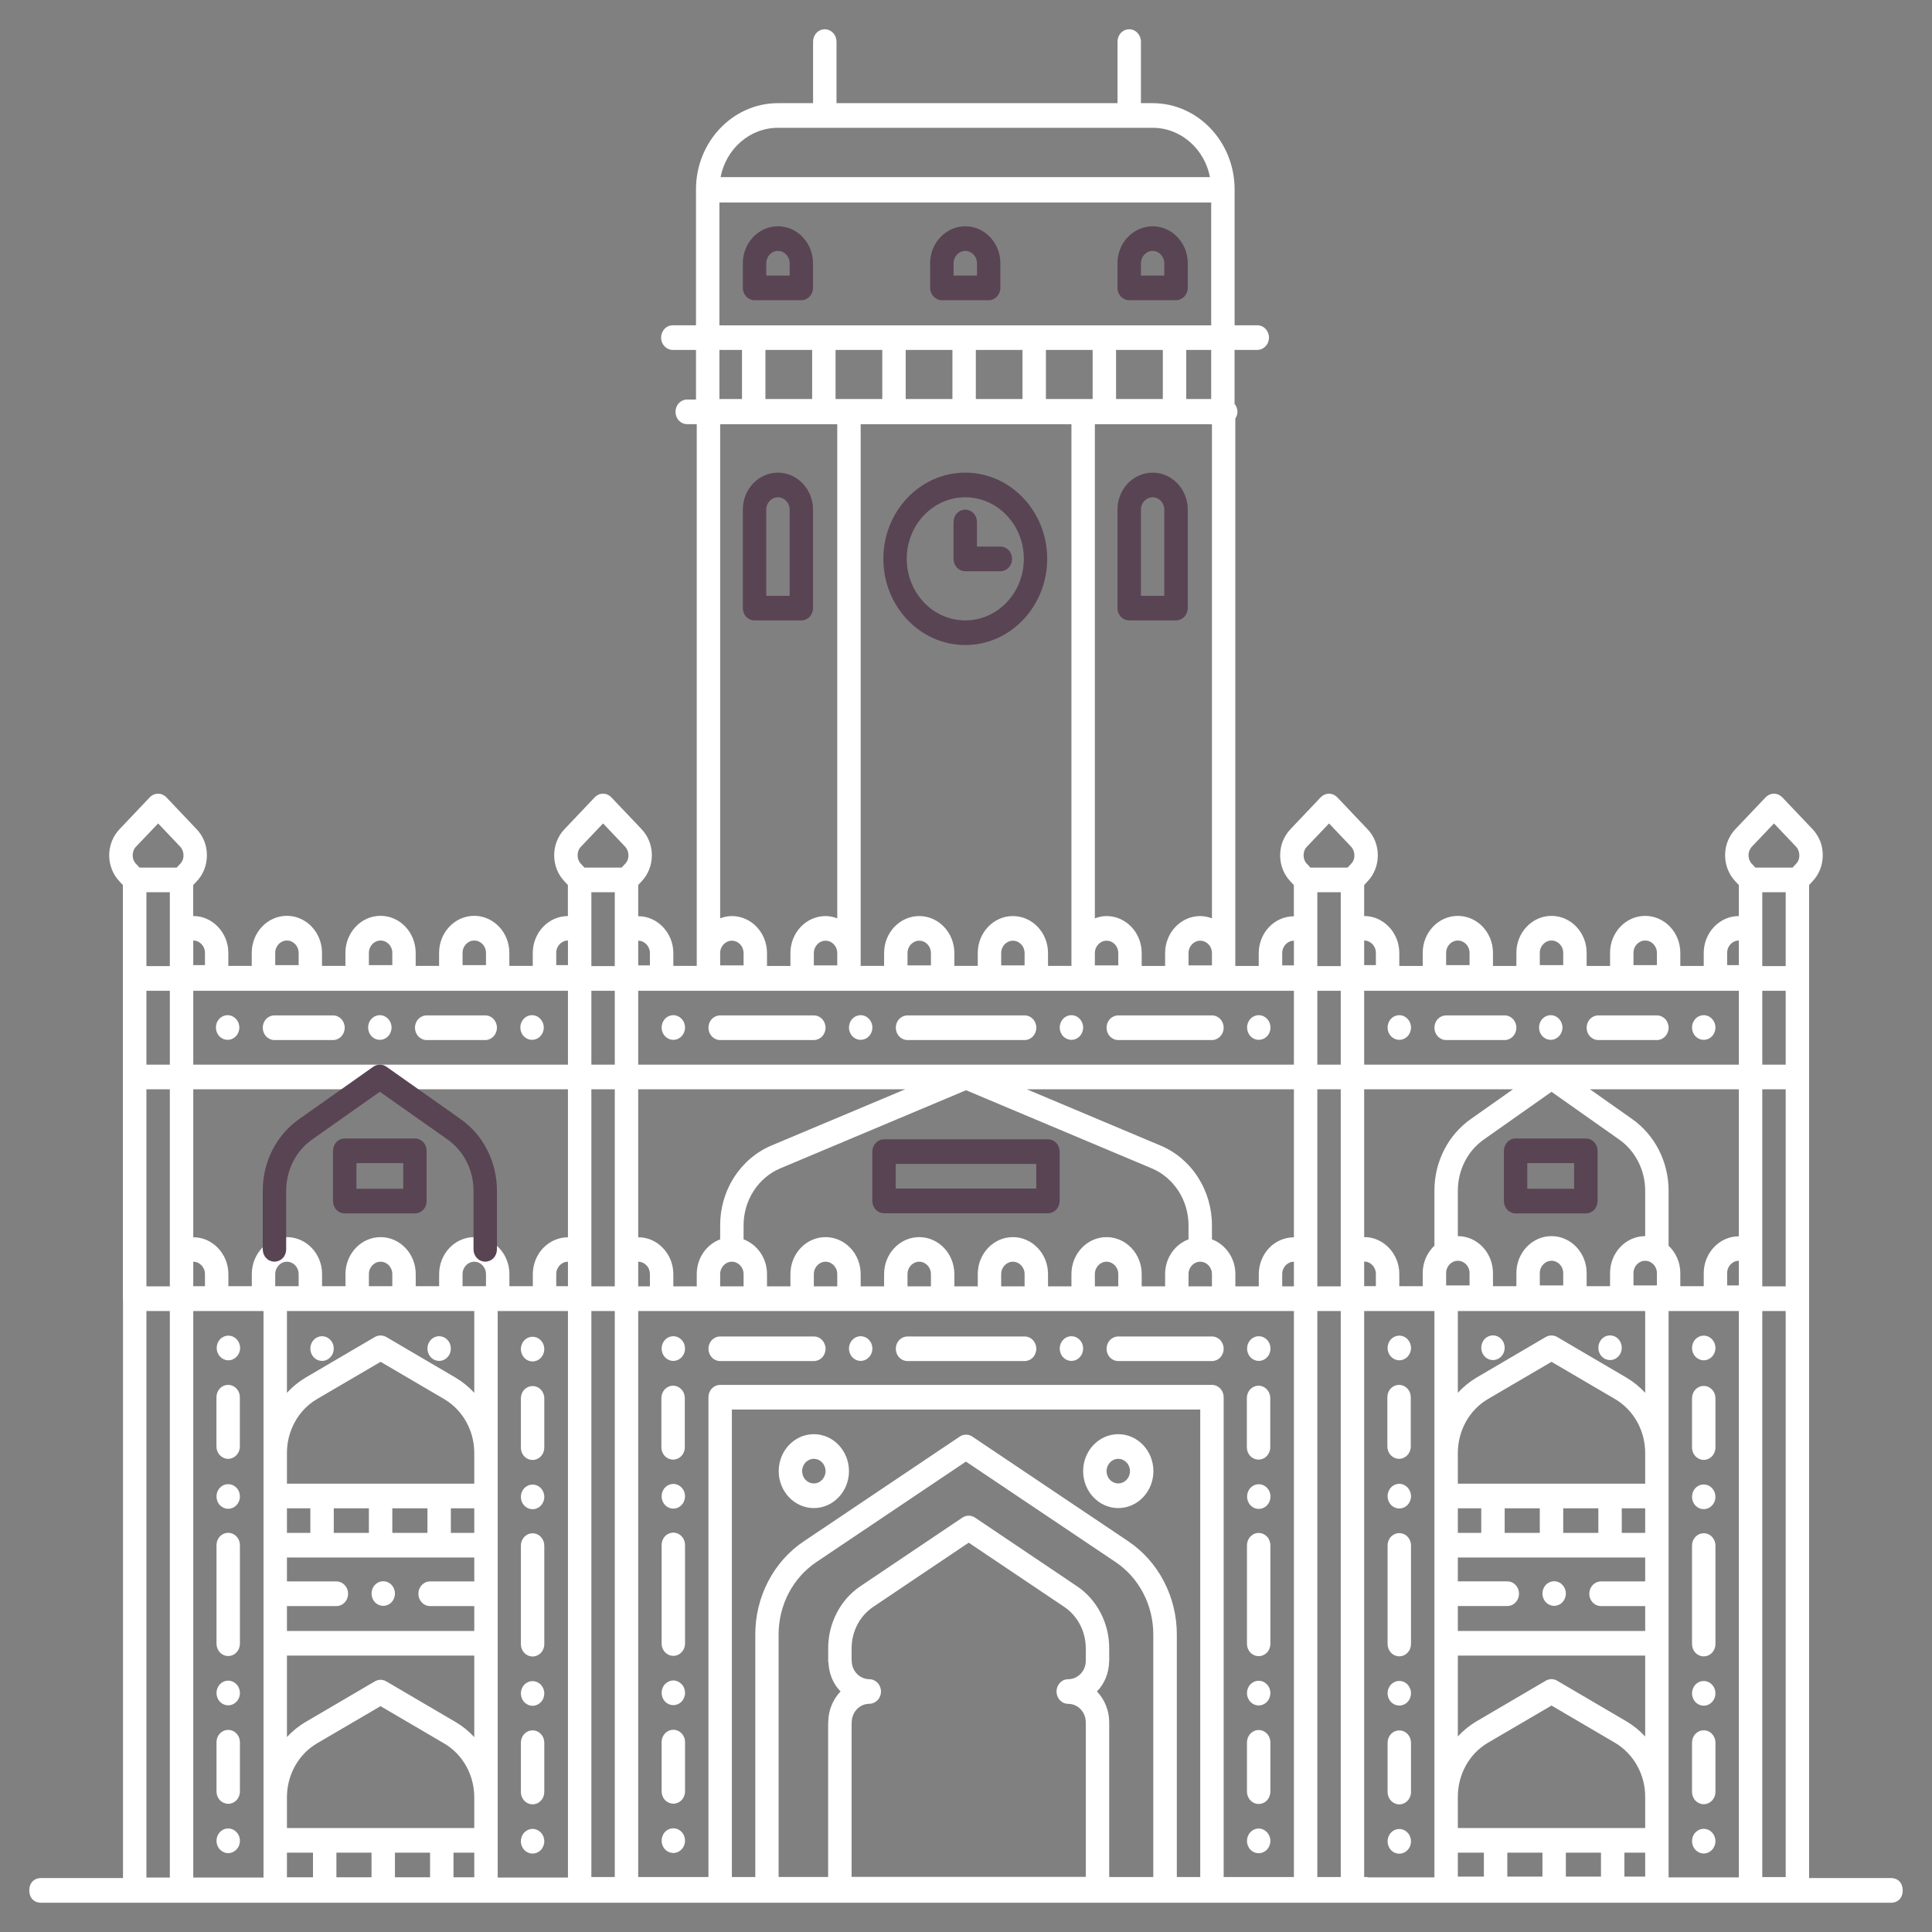 <svg width="33" height="33" viewBox="0 0 33 33" fill="none" xmlns="http://www.w3.org/2000/svg">
<rect x="0" y="0" width="33" height="33" fill="#808080" stroke="none"/>
<path d="M14.088 0.5C14.035 0.5 13.984 0.522 13.946 0.562C13.909 0.601 13.888 0.655 13.888 0.71V1.762H13.288C12.516 1.762 11.888 2.423 11.888 3.235V5.556H11.492C11.439 5.556 11.388 5.578 11.351 5.617C11.313 5.657 11.292 5.71 11.292 5.766C11.292 5.822 11.313 5.876 11.351 5.915C11.388 5.954 11.439 5.977 11.492 5.977H11.888V6.824H11.738C11.685 6.824 11.634 6.846 11.596 6.886C11.559 6.925 11.538 6.979 11.538 7.034C11.538 7.09 11.559 7.144 11.596 7.183C11.634 7.223 11.685 7.245 11.738 7.245H11.901V16.498H11.501V16.278C11.501 15.93 11.223 15.646 10.901 15.65V15.117L10.958 15.055C11.072 14.936 11.134 14.777 11.134 14.608C11.134 14.44 11.072 14.282 10.958 14.162L10.442 13.619C10.423 13.599 10.401 13.584 10.377 13.573C10.352 13.562 10.326 13.557 10.3 13.557C10.274 13.557 10.248 13.562 10.223 13.573C10.199 13.584 10.177 13.599 10.158 13.619L9.642 14.163C9.586 14.221 9.542 14.291 9.511 14.368C9.481 14.444 9.466 14.526 9.466 14.609C9.466 14.692 9.481 14.774 9.511 14.851C9.542 14.927 9.586 14.997 9.642 15.055L9.7 15.117V15.647C9.541 15.647 9.389 15.713 9.277 15.831C9.165 15.948 9.101 16.108 9.1 16.275V16.498H8.7V16.275C8.7 15.927 8.431 15.643 8.1 15.643C7.769 15.643 7.5 15.927 7.5 16.275V16.498H7.1V16.275C7.1 15.927 6.831 15.643 6.5 15.643C6.169 15.643 5.9 15.927 5.9 16.275V16.498H5.5V16.275C5.5 15.927 5.231 15.643 4.9 15.643C4.569 15.643 4.3 15.927 4.3 16.275V16.498H3.9V16.275C3.9 15.926 3.622 15.642 3.3 15.647V15.117L3.358 15.056C3.472 14.937 3.534 14.778 3.534 14.609C3.535 14.526 3.519 14.444 3.489 14.367C3.459 14.291 3.414 14.221 3.358 14.163L2.842 13.619C2.823 13.599 2.801 13.584 2.777 13.573C2.752 13.562 2.726 13.557 2.7 13.557C2.674 13.557 2.648 13.562 2.623 13.573C2.599 13.584 2.577 13.599 2.558 13.619L2.042 14.163C1.986 14.222 1.941 14.291 1.911 14.368C1.881 14.444 1.865 14.527 1.865 14.61C1.865 14.693 1.881 14.775 1.911 14.851C1.941 14.928 1.986 14.998 2.042 15.056L2.099 15.117V22.114L2.101 22.252V32.079H0.7C0.58 32.079 0.5 32.163 0.5 32.29C0.5 32.416 0.58 32.5 0.7 32.5H32.3C32.42 32.5 32.5 32.416 32.5 32.29C32.5 32.163 32.42 32.079 32.3 32.079H30.901V15.117L30.958 15.055C31.072 14.936 31.134 14.777 31.134 14.609C31.135 14.526 31.12 14.444 31.09 14.367C31.059 14.29 31.015 14.221 30.959 14.162L30.442 13.618C30.404 13.579 30.354 13.557 30.301 13.557C30.248 13.557 30.197 13.579 30.159 13.618L29.642 14.162C29.529 14.281 29.466 14.44 29.466 14.608C29.466 14.777 29.529 14.935 29.642 15.055L29.701 15.117V15.647C29.542 15.647 29.39 15.713 29.278 15.831C29.165 15.949 29.102 16.108 29.101 16.275V16.499H28.701V16.275C28.701 15.927 28.432 15.644 28.101 15.644C27.77 15.644 27.501 15.927 27.501 16.275V16.499H27.101V16.275C27.101 15.927 26.832 15.644 26.501 15.644C26.17 15.644 25.901 15.927 25.901 16.275V16.499H25.501V16.275C25.501 15.927 25.232 15.644 24.901 15.644C24.57 15.644 24.301 15.927 24.301 16.275V16.499H23.901V16.275C23.901 15.927 23.623 15.643 23.301 15.647V15.117L23.358 15.056C23.472 14.937 23.534 14.778 23.534 14.609C23.534 14.44 23.472 14.282 23.358 14.163L22.842 13.619C22.823 13.6 22.801 13.584 22.777 13.573C22.752 13.563 22.726 13.557 22.7 13.557C22.674 13.557 22.648 13.563 22.623 13.573C22.599 13.584 22.577 13.6 22.558 13.619L22.042 14.163C21.986 14.222 21.942 14.291 21.911 14.368C21.881 14.444 21.866 14.527 21.866 14.61C21.866 14.692 21.881 14.774 21.911 14.851C21.942 14.928 21.986 14.997 22.042 15.056L22.1 15.118V15.651C21.941 15.651 21.789 15.717 21.677 15.834C21.564 15.952 21.501 16.112 21.5 16.279V16.499H21.1V7.149C21.123 7.116 21.136 7.076 21.137 7.034C21.136 6.984 21.119 6.936 21.087 6.898V5.977H21.475C21.528 5.977 21.579 5.954 21.616 5.915C21.654 5.876 21.675 5.822 21.675 5.766C21.675 5.71 21.654 5.657 21.616 5.617C21.579 5.578 21.528 5.556 21.475 5.556H21.088V3.235C21.088 2.423 20.46 1.762 19.688 1.762H19.488V0.71C19.488 0.655 19.466 0.601 19.429 0.562C19.392 0.522 19.341 0.5 19.288 0.5C19.235 0.5 19.184 0.522 19.146 0.562C19.109 0.601 19.088 0.655 19.088 0.71V1.762H14.288V0.71C14.288 0.655 14.267 0.601 14.229 0.562C14.191 0.522 14.141 0.5 14.088 0.5ZM13.288 2.183H19.688C20.171 2.183 20.574 2.545 20.667 3.025H12.308C12.401 2.545 12.804 2.183 13.288 2.183ZM12.288 3.459H20.688V5.557H12.288V3.459ZM12.288 5.977H12.674V6.816H12.288V5.977ZM13.074 5.977H13.872V6.816H13.074V5.977ZM14.272 5.977H15.07V6.816H14.272V5.977ZM15.47 5.977H16.268V6.816H15.47V5.977ZM16.668 5.977H17.465V6.816H16.668V5.977ZM17.865 5.977H18.663V6.816H17.865V5.977ZM19.063 5.977H19.862V6.816H19.063V5.977ZM20.262 5.977H20.688V6.816H20.262V5.977ZM12.301 7.246H14.301V15.686C14.237 15.661 14.169 15.648 14.101 15.647C13.77 15.647 13.501 15.931 13.501 16.279V16.499H13.101V16.279C13.101 15.931 12.832 15.647 12.501 15.647C12.43 15.647 12.364 15.662 12.301 15.686V7.246ZM14.701 7.246H18.301V16.498H17.901V16.278C17.901 15.93 17.632 15.647 17.301 15.647C16.97 15.647 16.701 15.93 16.701 16.278V16.498H16.301V16.278C16.301 15.93 16.032 15.647 15.701 15.647C15.37 15.647 15.101 15.93 15.101 16.278V16.498H14.701V7.246ZM18.701 7.246H20.701V15.686C20.637 15.661 20.569 15.648 20.501 15.647C20.17 15.647 19.901 15.931 19.901 16.279V16.499H19.501V16.279C19.501 15.931 19.232 15.647 18.901 15.647C18.83 15.647 18.764 15.662 18.701 15.686V7.246ZM2.701 14.065L3.076 14.46C3.114 14.5 3.134 14.553 3.134 14.609C3.135 14.636 3.13 14.664 3.12 14.689C3.11 14.715 3.095 14.738 3.076 14.757L3.018 14.819H2.383L2.325 14.757C2.306 14.738 2.291 14.715 2.281 14.689C2.271 14.664 2.266 14.636 2.266 14.609C2.266 14.581 2.271 14.554 2.281 14.528C2.291 14.502 2.306 14.479 2.325 14.46L2.701 14.065ZM10.301 14.065L10.676 14.46C10.714 14.5 10.734 14.553 10.734 14.609C10.735 14.636 10.73 14.664 10.72 14.689C10.71 14.715 10.695 14.738 10.676 14.757L10.618 14.819H9.983L9.925 14.757C9.906 14.738 9.891 14.715 9.881 14.689C9.871 14.664 9.866 14.636 9.866 14.609C9.866 14.581 9.871 14.554 9.881 14.528C9.891 14.502 9.906 14.479 9.925 14.46L10.301 14.065ZM22.701 14.065L23.076 14.46C23.114 14.5 23.134 14.553 23.134 14.609C23.135 14.636 23.13 14.664 23.12 14.689C23.11 14.715 23.095 14.738 23.076 14.757L23.018 14.819H22.383L22.325 14.757C22.306 14.738 22.291 14.715 22.281 14.689C22.271 14.664 22.266 14.636 22.266 14.609C22.266 14.581 22.271 14.554 22.281 14.528C22.291 14.502 22.306 14.479 22.325 14.46L22.701 14.065ZM30.301 14.065L30.676 14.46C30.714 14.5 30.734 14.553 30.734 14.609C30.735 14.636 30.73 14.664 30.72 14.689C30.71 14.715 30.695 14.738 30.676 14.757L30.618 14.819H29.983L29.925 14.757C29.906 14.738 29.892 14.715 29.881 14.689C29.871 14.664 29.866 14.636 29.866 14.609C29.866 14.581 29.871 14.554 29.881 14.528C29.892 14.502 29.906 14.479 29.925 14.46L30.301 14.065ZM2.501 15.24H2.901V16.502H2.501V15.24ZM10.101 15.24H10.501V16.502H10.101V15.24ZM22.501 15.24H22.901V16.502H22.501V15.24ZM30.101 15.24H30.501V16.502H30.101V15.24ZM3.301 16.065C3.411 16.065 3.501 16.159 3.501 16.275V16.485H3.301V16.065ZM4.901 16.065C5.011 16.065 5.101 16.159 5.101 16.275V16.485H4.701V16.275C4.701 16.159 4.791 16.065 4.901 16.065ZM6.501 16.065C6.611 16.065 6.701 16.159 6.701 16.275V16.485H6.301V16.275C6.301 16.159 6.391 16.065 6.501 16.065ZM8.101 16.065C8.211 16.065 8.301 16.159 8.301 16.275V16.485H7.901V16.275C7.901 16.159 7.991 16.065 8.101 16.065ZM9.701 16.065V16.485H9.501V16.275C9.501 16.159 9.591 16.065 9.701 16.065ZM23.301 16.065C23.411 16.065 23.501 16.159 23.501 16.275V16.485H23.301V16.065ZM24.901 16.065C25.011 16.065 25.101 16.159 25.101 16.275V16.485H24.701V16.275C24.701 16.159 24.791 16.065 24.901 16.065ZM26.501 16.065C26.611 16.065 26.701 16.159 26.701 16.275V16.485H26.301V16.275C26.301 16.159 26.391 16.065 26.501 16.065ZM28.101 16.065C28.211 16.065 28.301 16.159 28.301 16.275V16.485H27.901V16.275C27.901 16.159 27.991 16.065 28.101 16.065ZM29.701 16.065V16.485H29.501V16.275C29.501 16.159 29.591 16.065 29.701 16.065ZM10.901 16.068C11.011 16.068 11.101 16.163 11.101 16.279V16.489H10.901V16.068ZM12.501 16.068C12.554 16.068 12.605 16.09 12.642 16.13C12.68 16.169 12.701 16.223 12.701 16.279V16.489H12.301V16.279C12.301 16.163 12.391 16.068 12.501 16.068ZM14.101 16.068C14.154 16.068 14.205 16.09 14.242 16.13C14.28 16.169 14.301 16.223 14.301 16.279V16.489H13.901V16.279C13.901 16.163 13.991 16.068 14.101 16.068ZM15.701 16.068C15.754 16.068 15.805 16.09 15.842 16.13C15.88 16.169 15.901 16.223 15.901 16.279V16.489H15.501V16.279C15.501 16.163 15.591 16.068 15.701 16.068ZM17.301 16.068C17.354 16.068 17.405 16.09 17.442 16.13C17.48 16.169 17.501 16.223 17.501 16.279V16.489H17.101V16.279C17.101 16.163 17.191 16.068 17.301 16.068ZM18.901 16.068C18.954 16.068 19.005 16.09 19.042 16.13C19.08 16.169 19.101 16.223 19.101 16.279V16.489H18.701V16.279C18.701 16.163 18.791 16.068 18.901 16.068ZM20.501 16.068C20.554 16.068 20.605 16.09 20.642 16.13C20.68 16.169 20.701 16.223 20.701 16.279V16.489H20.301V16.279C20.301 16.163 20.391 16.068 20.501 16.068ZM22.101 16.068V16.489H21.901V16.279C21.901 16.163 21.991 16.068 22.101 16.068ZM2.501 16.923H2.901V18.185H2.501V16.923ZM3.301 16.923H9.701V18.185H3.301V16.923ZM10.101 16.923H10.501V18.185H10.101V16.923ZM10.901 16.923H22.101V18.185H10.901V16.923ZM22.501 16.923H22.901V18.185H22.501V16.923ZM23.301 16.923H29.701V18.185H23.301V16.923ZM30.101 16.923H30.501V18.185H30.101V16.923ZM3.874 17.34C3.823 17.344 3.776 17.368 3.741 17.407C3.707 17.446 3.687 17.497 3.688 17.551C3.688 17.607 3.709 17.66 3.746 17.7C3.784 17.739 3.835 17.761 3.888 17.761C3.941 17.761 3.992 17.739 4.029 17.7C4.067 17.66 4.088 17.607 4.088 17.551C4.088 17.495 4.067 17.442 4.029 17.402C3.992 17.363 3.941 17.34 3.888 17.34C3.883 17.34 3.878 17.34 3.874 17.34ZM6.474 17.34C6.423 17.344 6.376 17.368 6.341 17.407C6.307 17.446 6.287 17.497 6.288 17.551C6.288 17.607 6.309 17.66 6.346 17.7C6.384 17.739 6.435 17.761 6.488 17.761C6.541 17.761 6.592 17.739 6.629 17.7C6.667 17.66 6.688 17.607 6.688 17.551C6.688 17.495 6.667 17.442 6.629 17.402C6.592 17.363 6.541 17.34 6.488 17.34C6.483 17.34 6.478 17.34 6.474 17.34ZM9.074 17.34C9.023 17.344 8.976 17.368 8.941 17.407C8.907 17.446 8.887 17.497 8.888 17.551C8.888 17.607 8.909 17.66 8.946 17.7C8.984 17.739 9.035 17.761 9.088 17.761C9.141 17.761 9.192 17.739 9.229 17.7C9.267 17.66 9.288 17.607 9.288 17.551C9.288 17.495 9.267 17.442 9.229 17.402C9.192 17.363 9.141 17.34 9.088 17.34C9.083 17.34 9.078 17.34 9.074 17.34ZM11.486 17.34C11.435 17.345 11.388 17.368 11.354 17.407C11.32 17.447 11.301 17.498 11.301 17.551C11.301 17.607 11.322 17.66 11.359 17.7C11.397 17.739 11.448 17.761 11.501 17.761C11.554 17.761 11.605 17.739 11.642 17.7C11.68 17.66 11.701 17.607 11.701 17.551C11.701 17.495 11.68 17.442 11.642 17.402C11.605 17.363 11.554 17.34 11.501 17.34C11.496 17.34 11.491 17.34 11.486 17.34ZM14.686 17.34C14.635 17.345 14.588 17.368 14.554 17.407C14.52 17.447 14.501 17.498 14.501 17.551C14.501 17.607 14.522 17.66 14.559 17.7C14.597 17.739 14.648 17.761 14.701 17.761C14.754 17.761 14.805 17.739 14.842 17.7C14.88 17.66 14.901 17.607 14.901 17.551C14.901 17.495 14.88 17.442 14.842 17.402C14.805 17.363 14.754 17.34 14.701 17.34C14.696 17.34 14.691 17.34 14.686 17.34ZM18.286 17.34C18.235 17.345 18.188 17.368 18.154 17.407C18.12 17.447 18.101 17.498 18.101 17.551C18.101 17.607 18.122 17.66 18.159 17.7C18.197 17.739 18.248 17.761 18.301 17.761C18.354 17.761 18.405 17.739 18.442 17.7C18.48 17.66 18.501 17.607 18.501 17.551C18.501 17.495 18.48 17.442 18.442 17.402C18.405 17.363 18.354 17.34 18.301 17.34C18.296 17.34 18.291 17.34 18.286 17.34ZM21.486 17.34C21.435 17.345 21.388 17.368 21.354 17.407C21.32 17.447 21.301 17.498 21.301 17.551C21.301 17.607 21.322 17.66 21.359 17.7C21.397 17.739 21.448 17.761 21.501 17.761C21.554 17.761 21.605 17.739 21.642 17.7C21.68 17.66 21.701 17.607 21.701 17.551C21.701 17.495 21.68 17.442 21.642 17.402C21.605 17.363 21.554 17.34 21.501 17.34C21.496 17.34 21.491 17.34 21.486 17.34ZM23.886 17.34C23.835 17.345 23.788 17.368 23.754 17.407C23.72 17.447 23.701 17.498 23.701 17.551C23.701 17.607 23.722 17.66 23.759 17.7C23.797 17.739 23.848 17.761 23.901 17.761C23.954 17.761 24.005 17.739 24.042 17.7C24.08 17.66 24.101 17.607 24.101 17.551C24.101 17.495 24.08 17.442 24.042 17.402C24.005 17.363 23.954 17.34 23.901 17.34C23.896 17.34 23.89 17.34 23.886 17.34ZM26.474 17.34C26.423 17.344 26.376 17.368 26.341 17.407C26.307 17.446 26.288 17.497 26.288 17.551C26.288 17.607 26.309 17.66 26.346 17.7C26.384 17.739 26.435 17.761 26.488 17.761C26.541 17.761 26.591 17.739 26.629 17.7C26.666 17.66 26.688 17.607 26.688 17.551C26.688 17.495 26.666 17.442 26.629 17.402C26.591 17.363 26.541 17.34 26.488 17.34C26.483 17.34 26.478 17.34 26.474 17.34ZM29.086 17.34C29.035 17.345 28.988 17.368 28.954 17.407C28.92 17.447 28.901 17.498 28.901 17.551C28.901 17.607 28.922 17.66 28.959 17.7C28.997 17.739 29.048 17.761 29.101 17.761C29.154 17.761 29.205 17.739 29.242 17.7C29.28 17.66 29.301 17.607 29.301 17.551C29.301 17.495 29.28 17.442 29.242 17.402C29.205 17.363 29.154 17.34 29.101 17.34C29.096 17.34 29.09 17.34 29.086 17.34ZM4.688 17.344C4.635 17.344 4.584 17.366 4.546 17.405C4.509 17.445 4.488 17.498 4.488 17.554C4.488 17.61 4.509 17.663 4.546 17.703C4.584 17.742 4.635 17.765 4.688 17.765H5.688C5.741 17.765 5.792 17.742 5.829 17.703C5.867 17.663 5.888 17.61 5.888 17.554C5.888 17.498 5.867 17.445 5.829 17.405C5.792 17.366 5.741 17.344 5.688 17.344H4.688ZM7.288 17.344C7.235 17.344 7.184 17.366 7.146 17.405C7.109 17.445 7.088 17.498 7.088 17.554C7.088 17.61 7.109 17.663 7.146 17.703C7.184 17.742 7.235 17.765 7.288 17.765H8.288C8.341 17.765 8.392 17.742 8.429 17.703C8.467 17.663 8.488 17.61 8.488 17.554C8.488 17.498 8.467 17.445 8.429 17.405C8.392 17.366 8.341 17.344 8.288 17.344H7.288ZM12.301 17.344C12.248 17.344 12.197 17.366 12.159 17.405C12.122 17.445 12.101 17.498 12.101 17.554C12.101 17.61 12.122 17.663 12.159 17.703C12.197 17.742 12.248 17.765 12.301 17.765H13.901C13.954 17.765 14.005 17.742 14.042 17.703C14.08 17.663 14.101 17.61 14.101 17.554C14.101 17.498 14.08 17.445 14.042 17.405C14.005 17.366 13.954 17.344 13.901 17.344H12.301ZM15.501 17.344C15.448 17.344 15.397 17.366 15.359 17.405C15.322 17.445 15.301 17.498 15.301 17.554C15.301 17.61 15.322 17.663 15.359 17.703C15.397 17.742 15.448 17.765 15.501 17.765H17.501C17.554 17.765 17.605 17.742 17.642 17.703C17.68 17.663 17.701 17.61 17.701 17.554C17.701 17.498 17.68 17.445 17.642 17.405C17.605 17.366 17.554 17.344 17.501 17.344H15.501ZM19.101 17.344C19.048 17.344 18.997 17.366 18.959 17.405C18.922 17.445 18.901 17.498 18.901 17.554C18.901 17.61 18.922 17.663 18.959 17.703C18.997 17.742 19.048 17.765 19.101 17.765H20.701C20.754 17.765 20.805 17.742 20.842 17.703C20.88 17.663 20.901 17.61 20.901 17.554C20.901 17.498 20.88 17.445 20.842 17.405C20.805 17.366 20.754 17.344 20.701 17.344H19.101ZM24.701 17.344C24.648 17.344 24.597 17.366 24.559 17.405C24.522 17.445 24.501 17.498 24.501 17.554C24.501 17.61 24.522 17.663 24.559 17.703C24.597 17.742 24.648 17.765 24.701 17.765H25.701C25.754 17.765 25.805 17.742 25.842 17.703C25.88 17.663 25.901 17.61 25.901 17.554C25.901 17.498 25.88 17.445 25.842 17.405C25.805 17.366 25.754 17.344 25.701 17.344H24.701ZM27.301 17.344C27.248 17.344 27.197 17.366 27.159 17.405C27.122 17.445 27.101 17.498 27.101 17.554C27.101 17.61 27.122 17.663 27.159 17.703C27.197 17.742 27.248 17.765 27.301 17.765H28.301C28.354 17.765 28.405 17.742 28.442 17.703C28.48 17.663 28.501 17.61 28.501 17.554C28.501 17.498 28.48 17.445 28.442 17.405C28.405 17.366 28.354 17.344 28.301 17.344H27.301ZM2.501 18.606H2.901V21.972H2.501V18.606ZM3.301 18.606H9.701V21.134C9.542 21.134 9.39 21.2 9.278 21.317C9.165 21.435 9.102 21.595 9.101 21.762V21.969H8.701V21.762C8.701 21.414 8.432 21.131 8.101 21.131C7.77 21.131 7.501 21.414 7.501 21.762V21.969H7.101V21.762C7.101 21.414 6.832 21.131 6.501 21.131C6.17 21.131 5.901 21.414 5.901 21.762V21.969H5.501V21.762C5.501 21.414 5.232 21.131 4.901 21.131C4.57 21.131 4.301 21.414 4.301 21.762V21.969H3.901V21.762C3.901 21.413 3.623 21.129 3.301 21.134V18.606ZM10.101 18.606H10.501V21.972H10.101V18.606ZM10.901 18.606H15.462L13.18 19.565C12.92 19.674 12.697 19.863 12.54 20.107C12.383 20.35 12.3 20.638 12.301 20.933V21.169C12.068 21.256 11.901 21.488 11.901 21.762V21.972H11.501V21.762C11.501 21.413 11.223 21.129 10.901 21.134V18.606ZM17.539 18.606H22.101V21.134C21.942 21.134 21.79 21.2 21.677 21.317C21.565 21.435 21.502 21.595 21.501 21.762V21.972H21.101V21.762C21.101 21.488 20.933 21.256 20.701 21.169V20.933C20.702 20.639 20.618 20.351 20.461 20.107C20.304 19.863 20.081 19.674 19.82 19.566L17.539 18.606ZM22.501 18.606H22.901V21.972H22.501V18.606ZM23.301 18.606H25.843L25.121 19.115C24.93 19.25 24.773 19.432 24.665 19.645C24.557 19.859 24.5 20.097 24.501 20.339V21.277C24.379 21.393 24.301 21.559 24.301 21.745V21.969H23.901V21.758C23.901 21.41 23.623 21.126 23.301 21.131V18.606ZM27.158 18.606H29.701V21.117C29.542 21.117 29.39 21.183 29.278 21.301C29.165 21.419 29.102 21.578 29.101 21.745V21.969H28.701V21.745C28.701 21.559 28.623 21.393 28.501 21.278V20.339C28.501 20.097 28.444 19.859 28.336 19.645C28.228 19.432 28.071 19.25 27.88 19.115L27.158 18.606ZM30.101 18.606H30.501V21.972H30.101V18.606ZM16.501 18.622L19.672 19.956C19.858 20.034 20.017 20.169 20.129 20.343C20.242 20.517 20.301 20.723 20.301 20.933V21.169C20.068 21.256 19.901 21.488 19.901 21.762V21.972H19.501V21.762C19.501 21.414 19.232 21.131 18.901 21.131C18.57 21.131 18.301 21.414 18.301 21.762V21.972H17.901V21.762C17.901 21.414 17.632 21.131 17.301 21.131C16.97 21.131 16.701 21.414 16.701 21.762V21.972H16.301V21.762C16.301 21.414 16.032 21.131 15.701 21.131C15.37 21.131 15.101 21.414 15.101 21.762V21.972H14.701V21.762C14.701 21.414 14.432 21.131 14.101 21.131C13.77 21.131 13.501 21.414 13.501 21.762V21.972H13.101V21.762C13.101 21.488 12.933 21.256 12.701 21.169V20.933C12.7 20.723 12.76 20.517 12.872 20.343C12.984 20.169 13.143 20.034 13.329 19.956L16.501 18.622ZM26.501 18.649L27.658 19.465C27.794 19.561 27.906 19.691 27.983 19.844C28.061 19.996 28.101 20.166 28.101 20.339V21.114C27.77 21.114 27.501 21.397 27.501 21.745V21.969H27.101V21.745C27.101 21.397 26.832 21.114 26.501 21.114C26.17 21.114 25.901 21.397 25.901 21.745V21.969H25.501V21.745C25.501 21.397 25.232 21.114 24.901 21.114V20.339C24.901 20.166 24.941 19.996 25.018 19.844C25.095 19.691 25.207 19.561 25.343 19.465L26.501 18.649ZM24.901 21.535C25.011 21.535 25.101 21.629 25.101 21.745V21.956H24.701V21.745C24.701 21.629 24.791 21.535 24.901 21.535ZM26.501 21.535C26.611 21.535 26.701 21.629 26.701 21.745V21.956H26.301V21.745C26.301 21.629 26.391 21.535 26.501 21.535ZM28.101 21.535C28.211 21.535 28.301 21.629 28.301 21.745V21.956H27.901V21.745C27.901 21.629 27.991 21.535 28.101 21.535ZM29.701 21.535V21.956H29.501V21.745C29.501 21.629 29.591 21.535 29.701 21.535ZM23.301 21.548C23.411 21.548 23.501 21.643 23.501 21.758V21.968H23.301V21.548ZM3.301 21.551C3.411 21.551 3.501 21.646 3.501 21.762V21.969H3.301V21.551ZM4.901 21.551C5.011 21.551 5.101 21.646 5.101 21.762V21.969H4.701V21.762C4.701 21.646 4.791 21.551 4.901 21.551ZM6.501 21.551C6.611 21.551 6.701 21.646 6.701 21.762V21.969H6.301V21.762C6.301 21.646 6.391 21.551 6.501 21.551ZM8.101 21.551C8.211 21.551 8.301 21.646 8.301 21.762V21.969H7.901V21.762C7.901 21.646 7.991 21.551 8.101 21.551ZM9.701 21.551V21.969H9.501V21.762C9.501 21.646 9.591 21.551 9.701 21.551ZM10.901 21.551C10.954 21.551 11.005 21.574 11.042 21.613C11.08 21.652 11.101 21.706 11.101 21.762V21.972H10.901V21.551ZM12.501 21.551C12.611 21.551 12.701 21.646 12.701 21.762V21.972H12.301V21.762C12.301 21.646 12.391 21.551 12.501 21.551ZM14.101 21.551C14.211 21.551 14.301 21.646 14.301 21.762V21.972H13.901V21.762C13.901 21.646 13.991 21.551 14.101 21.551ZM15.701 21.551C15.811 21.551 15.901 21.646 15.901 21.762V21.972H15.501V21.762C15.501 21.646 15.591 21.551 15.701 21.551ZM17.301 21.551C17.411 21.551 17.501 21.646 17.501 21.762V21.972H17.101V21.762C17.101 21.646 17.191 21.551 17.301 21.551ZM18.901 21.551C19.011 21.551 19.101 21.646 19.101 21.762V21.972H18.701V21.762C18.701 21.646 18.791 21.551 18.901 21.551ZM20.501 21.551C20.611 21.551 20.701 21.646 20.701 21.762V21.972H20.301V21.762C20.301 21.646 20.391 21.551 20.501 21.551ZM22.101 21.551V21.972H21.901V21.762C21.901 21.646 21.991 21.551 22.101 21.551ZM2.501 22.393H2.901V32.07H2.501V22.393ZM3.301 22.393H4.501V32.07H3.301V22.393ZM4.901 22.393H8.101V23.79C8.007 23.688 7.899 23.601 7.781 23.531L6.598 22.837C6.568 22.82 6.534 22.811 6.5 22.811C6.466 22.811 6.433 22.82 6.403 22.837L5.219 23.531C5.102 23.601 4.995 23.688 4.901 23.79V22.393ZM8.501 22.393H9.701V32.07H8.501V22.393ZM10.101 22.393H10.501V32.061H10.101V22.393ZM10.901 22.393H22.101V32.061H20.901V23.866C20.901 23.81 20.88 23.756 20.842 23.717C20.805 23.677 20.754 23.655 20.701 23.655H12.301C12.248 23.655 12.197 23.677 12.159 23.717C12.122 23.756 12.101 23.81 12.101 23.866V32.061H10.901V22.393ZM22.501 22.393H22.901V32.061H22.501V22.393ZM23.301 22.393H24.501V32.067H23.372C23.363 32.065 23.355 32.061 23.346 32.061H23.301V22.393ZM24.901 22.393H28.101V23.79C28.007 23.688 27.899 23.601 27.781 23.531L26.598 22.837C26.568 22.82 26.534 22.811 26.5 22.811C26.466 22.811 26.433 22.82 26.403 22.837L25.219 23.531C25.102 23.601 24.995 23.688 24.901 23.79V22.393ZM28.501 22.393H29.701V32.067H28.501V22.393ZM30.101 22.393H30.501V32.062H30.101V22.393ZM25.486 22.81C25.436 22.814 25.388 22.838 25.354 22.877C25.32 22.916 25.301 22.968 25.301 23.021C25.301 23.076 25.322 23.13 25.359 23.169C25.397 23.209 25.448 23.231 25.501 23.231C25.554 23.231 25.605 23.209 25.642 23.169C25.68 23.13 25.701 23.076 25.701 23.021C25.701 22.965 25.68 22.911 25.642 22.872C25.605 22.832 25.554 22.81 25.501 22.81C25.496 22.81 25.491 22.81 25.486 22.81ZM27.486 22.81C27.436 22.814 27.388 22.838 27.354 22.877C27.32 22.916 27.301 22.968 27.301 23.021C27.301 23.076 27.322 23.13 27.359 23.169C27.397 23.209 27.448 23.231 27.501 23.231C27.554 23.231 27.605 23.209 27.642 23.169C27.68 23.13 27.701 23.076 27.701 23.021C27.701 22.965 27.68 22.911 27.642 22.872C27.605 22.832 27.554 22.81 27.501 22.81C27.496 22.81 27.491 22.81 27.486 22.81ZM3.901 22.814C3.848 22.814 3.797 22.836 3.759 22.875C3.722 22.915 3.701 22.968 3.701 23.024C3.701 23.08 3.722 23.133 3.759 23.173C3.797 23.212 3.848 23.235 3.901 23.235C3.954 23.235 4.005 23.212 4.042 23.173C4.08 23.133 4.101 23.08 4.101 23.024C4.101 22.968 4.08 22.915 4.042 22.875C4.005 22.836 3.954 22.814 3.901 22.814ZM23.901 22.814C23.848 22.814 23.797 22.836 23.759 22.875C23.722 22.915 23.701 22.968 23.701 23.024C23.701 23.08 23.722 23.133 23.759 23.173C23.797 23.212 23.848 23.235 23.901 23.235C23.954 23.235 24.005 23.212 24.042 23.173C24.08 23.133 24.101 23.08 24.101 23.024C24.101 22.968 24.08 22.915 24.042 22.875C24.005 22.836 23.954 22.814 23.901 22.814ZM29.101 22.814C29.048 22.814 28.997 22.836 28.959 22.875C28.922 22.915 28.901 22.968 28.901 23.024C28.901 23.08 28.922 23.133 28.959 23.173C28.997 23.212 29.048 23.235 29.101 23.235C29.154 23.235 29.205 23.212 29.242 23.173C29.28 23.133 29.301 23.08 29.301 23.024C29.301 22.968 29.28 22.915 29.242 22.875C29.205 22.836 29.154 22.814 29.101 22.814ZM5.486 22.824C5.436 22.828 5.388 22.852 5.354 22.891C5.32 22.93 5.301 22.981 5.301 23.035C5.301 23.09 5.322 23.144 5.359 23.183C5.397 23.223 5.448 23.245 5.501 23.245C5.554 23.245 5.605 23.223 5.642 23.183C5.68 23.144 5.701 23.09 5.701 23.035C5.701 22.979 5.68 22.925 5.642 22.886C5.605 22.846 5.554 22.824 5.501 22.824C5.496 22.824 5.491 22.824 5.486 22.824ZM7.486 22.824C7.436 22.828 7.388 22.852 7.354 22.891C7.32 22.93 7.301 22.981 7.301 23.035C7.301 23.09 7.322 23.144 7.359 23.183C7.397 23.223 7.448 23.245 7.501 23.245C7.554 23.245 7.605 23.223 7.642 23.183C7.68 23.144 7.701 23.09 7.701 23.035C7.701 22.979 7.68 22.925 7.642 22.886C7.605 22.846 7.554 22.824 7.501 22.824C7.496 22.824 7.491 22.824 7.486 22.824ZM11.486 22.824C11.436 22.828 11.388 22.852 11.354 22.891C11.32 22.93 11.301 22.981 11.301 23.035C11.301 23.09 11.322 23.144 11.359 23.183C11.397 23.223 11.448 23.245 11.501 23.245C11.554 23.245 11.605 23.223 11.642 23.183C11.68 23.144 11.701 23.09 11.701 23.035C11.701 22.979 11.68 22.925 11.642 22.886C11.605 22.846 11.554 22.824 11.501 22.824C11.496 22.824 11.491 22.824 11.486 22.824ZM14.686 22.824C14.636 22.828 14.588 22.852 14.554 22.891C14.52 22.93 14.501 22.981 14.501 23.035C14.501 23.09 14.522 23.144 14.559 23.183C14.597 23.223 14.648 23.245 14.701 23.245C14.754 23.245 14.805 23.223 14.842 23.183C14.88 23.144 14.901 23.09 14.901 23.035C14.901 22.979 14.88 22.925 14.842 22.886C14.805 22.846 14.754 22.824 14.701 22.824C14.696 22.824 14.691 22.824 14.686 22.824ZM18.286 22.824C18.236 22.828 18.188 22.852 18.154 22.891C18.12 22.93 18.101 22.981 18.101 23.035C18.101 23.09 18.122 23.144 18.159 23.183C18.197 23.223 18.248 23.245 18.301 23.245C18.354 23.245 18.405 23.223 18.442 23.183C18.48 23.144 18.501 23.09 18.501 23.035C18.501 22.979 18.48 22.925 18.442 22.886C18.405 22.846 18.354 22.824 18.301 22.824C18.296 22.824 18.291 22.824 18.286 22.824ZM21.486 22.824C21.436 22.828 21.388 22.852 21.354 22.891C21.32 22.93 21.301 22.981 21.301 23.035C21.301 23.09 21.322 23.144 21.359 23.183C21.397 23.223 21.448 23.245 21.501 23.245C21.554 23.245 21.605 23.223 21.642 23.183C21.68 23.144 21.701 23.09 21.701 23.035C21.701 22.979 21.68 22.925 21.642 22.886C21.605 22.846 21.554 22.824 21.501 22.824C21.496 22.824 21.491 22.824 21.486 22.824ZM12.301 22.828C12.248 22.828 12.197 22.85 12.159 22.889C12.122 22.929 12.101 22.982 12.101 23.038C12.101 23.094 12.122 23.147 12.159 23.187C12.197 23.226 12.248 23.248 12.301 23.248H13.901C13.954 23.248 14.005 23.226 14.042 23.187C14.08 23.147 14.101 23.094 14.101 23.038C14.101 22.982 14.08 22.929 14.042 22.889C14.005 22.85 13.954 22.828 13.901 22.828H12.301ZM15.501 22.828C15.448 22.828 15.397 22.85 15.359 22.889C15.322 22.929 15.301 22.982 15.301 23.038C15.301 23.094 15.322 23.147 15.359 23.187C15.397 23.226 15.448 23.248 15.501 23.248H17.501C17.554 23.248 17.605 23.226 17.642 23.187C17.68 23.147 17.701 23.094 17.701 23.038C17.701 22.982 17.68 22.929 17.642 22.889C17.605 22.85 17.554 22.828 17.501 22.828H15.501ZM19.101 22.828C19.048 22.828 18.997 22.85 18.959 22.889C18.922 22.929 18.901 22.982 18.901 23.038C18.901 23.094 18.922 23.147 18.959 23.187C18.997 23.226 19.048 23.248 19.101 23.248H20.701C20.754 23.248 20.805 23.226 20.842 23.187C20.88 23.147 20.901 23.094 20.901 23.038C20.901 22.982 20.88 22.929 20.842 22.889C20.805 22.85 20.754 22.828 20.701 22.828H19.101ZM9.097 22.833C9.044 22.833 8.993 22.855 8.955 22.895C8.918 22.934 8.897 22.988 8.897 23.043C8.897 23.099 8.918 23.153 8.955 23.192C8.993 23.232 9.044 23.254 9.097 23.254C9.15 23.254 9.201 23.232 9.238 23.192C9.276 23.153 9.297 23.099 9.297 23.043C9.297 22.988 9.276 22.934 9.238 22.895C9.201 22.855 9.15 22.833 9.097 22.833ZM6.501 23.261L7.588 23.898C7.743 23.99 7.873 24.123 7.963 24.285C8.053 24.446 8.101 24.63 8.101 24.818V25.342H4.901V24.818C4.901 24.437 5.097 24.084 5.413 23.898L6.501 23.261ZM26.501 23.261L27.588 23.898C27.743 23.99 27.873 24.123 27.963 24.285C28.053 24.446 28.101 24.63 28.101 24.818V25.342H24.901V24.818C24.901 24.437 25.097 24.084 25.413 23.898L26.501 23.261ZM3.897 23.655C3.844 23.655 3.793 23.677 3.755 23.717C3.718 23.756 3.697 23.81 3.697 23.866V24.707C3.697 24.763 3.718 24.816 3.755 24.856C3.793 24.895 3.844 24.918 3.897 24.918C3.95 24.918 4.001 24.895 4.038 24.856C4.076 24.816 4.097 24.763 4.097 24.707V23.866C4.097 23.81 4.076 23.756 4.038 23.717C4.001 23.677 3.95 23.655 3.897 23.655ZM23.897 23.655C23.844 23.655 23.793 23.677 23.755 23.717C23.718 23.756 23.697 23.81 23.697 23.866V24.707C23.697 24.763 23.718 24.816 23.755 24.856C23.793 24.895 23.844 24.918 23.897 24.918C23.95 24.918 24.001 24.895 24.038 24.856C24.076 24.816 24.097 24.763 24.097 24.707V23.866C24.097 23.81 24.076 23.756 24.038 23.717C24.001 23.677 23.95 23.655 23.897 23.655ZM11.497 23.669C11.444 23.669 11.393 23.691 11.355 23.731C11.318 23.77 11.297 23.824 11.297 23.88V24.721C11.297 24.777 11.318 24.83 11.355 24.87C11.393 24.909 11.444 24.931 11.497 24.931C11.55 24.931 11.601 24.909 11.638 24.87C11.676 24.83 11.697 24.777 11.697 24.721V23.88C11.697 23.824 11.676 23.77 11.638 23.731C11.601 23.691 11.55 23.669 11.497 23.669ZM21.497 23.669C21.444 23.669 21.393 23.691 21.355 23.731C21.318 23.77 21.297 23.824 21.297 23.88V24.721C21.297 24.777 21.318 24.83 21.355 24.87C21.393 24.909 21.444 24.931 21.497 24.931C21.55 24.931 21.601 24.909 21.638 24.87C21.676 24.83 21.697 24.777 21.697 24.721V23.88C21.697 23.824 21.676 23.77 21.638 23.731C21.601 23.691 21.55 23.669 21.497 23.669ZM29.101 23.673C29.048 23.673 28.997 23.695 28.959 23.735C28.922 23.774 28.901 23.828 28.901 23.884V24.725C28.901 24.781 28.922 24.834 28.959 24.874C28.997 24.913 29.048 24.936 29.101 24.936C29.154 24.936 29.205 24.913 29.242 24.874C29.28 24.834 29.301 24.781 29.301 24.725V23.884C29.301 23.828 29.28 23.774 29.242 23.735C29.205 23.695 29.154 23.673 29.101 23.673ZM9.097 23.675C9.044 23.675 8.993 23.697 8.955 23.736C8.918 23.776 8.897 23.829 8.897 23.885V24.727C8.897 24.782 8.918 24.836 8.955 24.875C8.993 24.915 9.044 24.937 9.097 24.937C9.15 24.937 9.201 24.915 9.238 24.875C9.276 24.836 9.297 24.782 9.297 24.727V23.885C9.297 23.829 9.276 23.776 9.238 23.736C9.201 23.697 9.15 23.675 9.097 23.675ZM12.501 24.076H20.501V32.061H20.101V27.921C20.102 27.603 20.026 27.29 19.88 27.011C19.735 26.732 19.525 26.496 19.27 26.325L16.608 24.538C16.576 24.516 16.539 24.505 16.501 24.505C16.462 24.505 16.425 24.516 16.393 24.538L13.731 26.326C13.476 26.496 13.266 26.732 13.121 27.011C12.976 27.29 12.9 27.603 12.901 27.921V32.061H12.501V24.076ZM13.901 24.497C13.57 24.497 13.301 24.78 13.301 25.128C13.301 25.476 13.57 25.759 13.901 25.759C14.232 25.759 14.501 25.476 14.501 25.128C14.501 24.78 14.232 24.497 13.901 24.497ZM19.101 24.497C18.77 24.497 18.501 24.78 18.501 25.128C18.501 25.476 18.77 25.759 19.101 25.759C19.432 25.759 19.701 25.476 19.701 25.128C19.701 24.78 19.432 24.497 19.101 24.497ZM13.901 24.918C14.011 24.918 14.101 25.012 14.101 25.128C14.101 25.244 14.011 25.338 13.901 25.338C13.848 25.338 13.797 25.316 13.759 25.276C13.722 25.237 13.701 25.184 13.701 25.128C13.701 25.012 13.791 24.918 13.901 24.918ZM19.101 24.918C19.211 24.918 19.301 25.012 19.301 25.128C19.301 25.244 19.211 25.338 19.101 25.338C19.048 25.338 18.997 25.316 18.959 25.276C18.922 25.237 18.901 25.184 18.901 25.128C18.901 25.012 18.991 24.918 19.101 24.918ZM16.499 24.965L19.053 26.68C19.252 26.813 19.415 26.996 19.528 27.213C19.641 27.43 19.7 27.674 19.699 27.921V32.061H18.946V29.427L18.945 29.423L18.946 29.418C18.946 29.224 18.872 29.035 18.742 28.897L18.735 28.892L18.742 28.886C18.87 28.752 18.94 28.574 18.944 28.385C18.944 28.382 18.946 28.379 18.946 28.375V28.155C18.947 27.943 18.896 27.735 18.799 27.549C18.703 27.363 18.563 27.205 18.393 27.092L16.654 25.922C16.622 25.901 16.584 25.889 16.546 25.889C16.508 25.889 16.47 25.901 16.438 25.922L14.699 27.092C14.529 27.206 14.389 27.363 14.293 27.549C14.196 27.735 14.146 27.943 14.146 28.155V28.375C14.146 28.384 14.15 28.392 14.151 28.401C14.159 28.584 14.228 28.756 14.352 28.886L14.358 28.892L14.352 28.897C14.221 29.035 14.148 29.222 14.147 29.418V29.418C14.147 29.422 14.145 29.424 14.145 29.427V32.06H13.299V27.921C13.299 27.416 13.541 26.952 13.946 26.68L16.499 24.965ZM23.886 25.345C23.836 25.349 23.788 25.373 23.754 25.412C23.72 25.451 23.701 25.503 23.701 25.556C23.701 25.612 23.722 25.665 23.759 25.705C23.797 25.744 23.848 25.766 23.901 25.766C23.954 25.766 24.005 25.744 24.042 25.705C24.08 25.665 24.101 25.612 24.101 25.556C24.101 25.5 24.08 25.447 24.042 25.407C24.005 25.368 23.954 25.345 23.901 25.345C23.896 25.345 23.891 25.345 23.886 25.345ZM11.501 25.347C11.448 25.347 11.397 25.369 11.359 25.409C11.322 25.448 11.301 25.502 11.301 25.558C11.301 25.613 11.322 25.667 11.359 25.706C11.397 25.746 11.448 25.768 11.501 25.768C11.554 25.768 11.605 25.746 11.642 25.706C11.68 25.667 11.701 25.613 11.701 25.558C11.701 25.502 11.68 25.448 11.642 25.409C11.605 25.369 11.554 25.347 11.501 25.347ZM3.884 25.351C3.833 25.354 3.786 25.378 3.751 25.417C3.717 25.456 3.697 25.508 3.698 25.561C3.698 25.617 3.719 25.67 3.756 25.71C3.794 25.749 3.845 25.771 3.898 25.771C3.951 25.771 4.002 25.749 4.039 25.71C4.077 25.67 4.098 25.617 4.098 25.561C4.098 25.505 4.077 25.451 4.039 25.412C4.002 25.373 3.951 25.351 3.898 25.351C3.893 25.35 3.888 25.35 3.884 25.351ZM21.501 25.352C21.448 25.352 21.397 25.374 21.359 25.414C21.322 25.453 21.301 25.507 21.301 25.562C21.301 25.618 21.322 25.672 21.359 25.711C21.397 25.751 21.448 25.773 21.501 25.773C21.554 25.773 21.605 25.751 21.642 25.711C21.68 25.672 21.701 25.618 21.701 25.562C21.701 25.507 21.68 25.453 21.642 25.414C21.605 25.374 21.554 25.352 21.501 25.352ZM29.101 25.356C29.048 25.356 28.997 25.378 28.959 25.418C28.922 25.457 28.901 25.511 28.901 25.567C28.901 25.622 28.922 25.676 28.959 25.715C28.997 25.755 29.048 25.777 29.101 25.777C29.154 25.777 29.205 25.755 29.242 25.715C29.28 25.676 29.301 25.622 29.301 25.567C29.301 25.511 29.28 25.457 29.242 25.418C29.205 25.378 29.154 25.356 29.101 25.356ZM9.097 25.358C9.044 25.358 8.993 25.38 8.955 25.419C8.918 25.459 8.897 25.512 8.897 25.568C8.897 25.624 8.918 25.677 8.955 25.717C8.993 25.756 9.044 25.778 9.097 25.778C9.15 25.778 9.201 25.756 9.238 25.717C9.276 25.677 9.297 25.624 9.297 25.568C9.297 25.512 9.276 25.459 9.238 25.419C9.201 25.38 9.15 25.358 9.097 25.358ZM4.901 25.763H5.301V26.183H4.901V25.763ZM5.701 25.763H6.301V26.183H5.701V25.763ZM6.701 25.763H7.301V26.183H6.701V25.763ZM7.701 25.763H8.101V26.183H7.7L7.701 26.181V25.763ZM24.901 25.763H25.301V26.183H24.901V25.763ZM25.701 25.763H26.301V26.183H25.701V25.763ZM26.701 25.763H27.301V26.183H26.701V25.763ZM27.701 25.763H28.101V26.183H27.7L27.701 26.181V25.763ZM11.501 26.179C11.448 26.179 11.397 26.201 11.359 26.241C11.322 26.28 11.301 26.334 11.301 26.39V28.073C11.301 28.129 11.322 28.182 11.359 28.221C11.397 28.261 11.448 28.283 11.501 28.283C11.554 28.283 11.605 28.261 11.642 28.221C11.68 28.182 11.701 28.129 11.701 28.073V26.39C11.701 26.334 11.68 26.28 11.642 26.241C11.605 26.201 11.554 26.179 11.501 26.179ZM3.898 26.182C3.845 26.182 3.794 26.204 3.756 26.244C3.719 26.283 3.698 26.337 3.698 26.392V28.075C3.698 28.131 3.719 28.185 3.756 28.224C3.794 28.264 3.845 28.286 3.898 28.286C3.951 28.286 4.002 28.264 4.039 28.224C4.077 28.185 4.098 28.131 4.098 28.075V26.392C4.098 26.337 4.077 26.283 4.039 26.244C4.002 26.204 3.951 26.182 3.898 26.182ZM21.499 26.184C21.446 26.184 21.395 26.207 21.358 26.246C21.32 26.285 21.299 26.339 21.299 26.395V28.078C21.299 28.134 21.32 28.187 21.358 28.227C21.395 28.266 21.446 28.288 21.499 28.288C21.552 28.288 21.603 28.266 21.641 28.227C21.678 28.187 21.699 28.134 21.699 28.078V26.395C21.699 26.339 21.678 26.285 21.641 26.246C21.603 26.207 21.552 26.184 21.499 26.184ZM23.901 26.187C23.848 26.187 23.797 26.209 23.759 26.248C23.722 26.288 23.701 26.341 23.701 26.397V28.08C23.701 28.136 23.722 28.19 23.759 28.229C23.797 28.269 23.848 28.291 23.901 28.291C23.954 28.291 24.005 28.269 24.042 28.229C24.08 28.19 24.101 28.136 24.101 28.08V26.397C24.101 26.341 24.08 26.288 24.042 26.248C24.005 26.209 23.954 26.187 23.901 26.187ZM29.101 26.189C29.048 26.189 28.997 26.211 28.959 26.25C28.922 26.29 28.901 26.343 28.901 26.399V28.082C28.901 28.138 28.922 28.191 28.959 28.231C28.997 28.27 29.048 28.292 29.101 28.292C29.154 28.292 29.205 28.27 29.242 28.231C29.28 28.191 29.301 28.138 29.301 28.082V26.399C29.301 26.343 29.28 26.29 29.242 26.25C29.205 26.211 29.154 26.189 29.101 26.189ZM9.097 26.19C9.044 26.19 8.993 26.212 8.955 26.252C8.918 26.291 8.897 26.345 8.897 26.401V28.084C8.897 28.14 8.918 28.193 8.955 28.233C8.993 28.272 9.044 28.294 9.097 28.294C9.15 28.294 9.201 28.272 9.238 28.233C9.276 28.193 9.297 28.14 9.297 28.084V26.401C9.297 26.345 9.276 26.291 9.238 26.252C9.201 26.212 9.15 26.19 9.097 26.19ZM16.546 26.35L18.177 27.446C18.408 27.602 18.546 27.867 18.546 28.156V28.366C18.546 28.408 18.539 28.449 18.524 28.487C18.509 28.526 18.486 28.56 18.458 28.59C18.402 28.648 18.326 28.682 18.246 28.682C18.193 28.682 18.142 28.704 18.105 28.744C18.067 28.783 18.046 28.837 18.046 28.892C18.046 28.948 18.067 29.002 18.105 29.041C18.142 29.081 18.193 29.103 18.246 29.103C18.325 29.103 18.403 29.136 18.458 29.195C18.514 29.254 18.546 29.334 18.546 29.418L18.547 29.423C18.547 29.425 18.546 29.426 18.546 29.428V32.058H14.546V29.427C14.546 29.424 14.548 29.422 14.548 29.418C14.548 29.335 14.58 29.253 14.636 29.195C14.692 29.136 14.768 29.103 14.848 29.102C14.901 29.102 14.951 29.08 14.989 29.041C15.027 29.001 15.048 28.948 15.048 28.892C15.048 28.836 15.027 28.783 14.989 28.743C14.951 28.704 14.901 28.682 14.848 28.682C14.768 28.681 14.692 28.648 14.636 28.589C14.579 28.53 14.548 28.45 14.548 28.366C14.548 28.363 14.546 28.361 14.546 28.358V28.156C14.546 27.867 14.684 27.602 14.916 27.446L16.546 26.35ZM4.901 26.603H8.101V27.012H7.346C7.293 27.012 7.242 27.034 7.205 27.074C7.167 27.113 7.146 27.167 7.146 27.222C7.146 27.278 7.167 27.332 7.205 27.371C7.242 27.411 7.293 27.433 7.346 27.433H8.101V27.858H4.901V27.433H5.746C5.799 27.433 5.85 27.411 5.887 27.371C5.925 27.332 5.946 27.278 5.946 27.222C5.946 27.167 5.925 27.113 5.887 27.074C5.85 27.034 5.799 27.012 5.746 27.012H4.901V26.603ZM24.901 26.603H28.101V27.012H27.346C27.293 27.012 27.242 27.034 27.205 27.074C27.167 27.113 27.146 27.167 27.146 27.222C27.146 27.278 27.167 27.332 27.205 27.371C27.242 27.411 27.293 27.433 27.346 27.433H28.101V27.858H24.901V27.432H25.746C25.799 27.432 25.85 27.41 25.887 27.37C25.925 27.331 25.946 27.277 25.946 27.222C25.946 27.166 25.925 27.112 25.887 27.073C25.85 27.033 25.799 27.011 25.746 27.011H24.901V26.603ZM6.546 27.009C6.493 27.009 6.442 27.031 6.405 27.07C6.367 27.11 6.346 27.163 6.346 27.219C6.346 27.275 6.367 27.328 6.405 27.368C6.442 27.407 6.493 27.429 6.546 27.429C6.599 27.429 6.65 27.407 6.687 27.368C6.725 27.328 6.746 27.275 6.746 27.219C6.746 27.163 6.725 27.11 6.687 27.07C6.65 27.031 6.599 27.009 6.546 27.009ZM26.546 27.009C26.493 27.009 26.442 27.031 26.405 27.07C26.367 27.11 26.346 27.163 26.346 27.219C26.346 27.275 26.367 27.328 26.405 27.368C26.442 27.407 26.493 27.429 26.546 27.429C26.599 27.429 26.65 27.407 26.687 27.368C26.725 27.328 26.746 27.275 26.746 27.219C26.746 27.163 26.725 27.11 26.687 27.07C26.65 27.031 26.599 27.009 26.546 27.009ZM4.901 28.279H8.101V29.671C8.007 29.569 7.899 29.482 7.781 29.413L6.598 28.719C6.568 28.702 6.534 28.692 6.5 28.692C6.466 28.692 6.433 28.702 6.403 28.719L5.219 29.413C5.102 29.482 4.994 29.569 4.901 29.671V28.279ZM24.901 28.279H28.101V29.661C28.007 29.559 27.899 29.472 27.781 29.402L26.598 28.708C26.568 28.69 26.534 28.681 26.5 28.681C26.466 28.681 26.433 28.69 26.403 28.708L25.219 29.402C25.102 29.471 24.995 29.558 24.901 29.66V28.279ZM11.501 28.704C11.448 28.704 11.397 28.727 11.359 28.766C11.322 28.805 11.301 28.859 11.301 28.915C11.301 28.971 11.322 29.024 11.359 29.064C11.397 29.103 11.448 29.125 11.501 29.125C11.554 29.125 11.605 29.103 11.642 29.064C11.68 29.024 11.701 28.971 11.701 28.915C11.701 28.859 11.68 28.805 11.642 28.766C11.605 28.727 11.554 28.704 11.501 28.704ZM3.898 28.707C3.845 28.707 3.794 28.729 3.756 28.769C3.719 28.808 3.698 28.862 3.698 28.918C3.698 28.974 3.719 29.027 3.756 29.066C3.794 29.106 3.845 29.128 3.898 29.128C3.951 29.128 4.002 29.106 4.039 29.066C4.077 29.027 4.098 28.974 4.098 28.918C4.098 28.862 4.077 28.808 4.039 28.769C4.002 28.729 3.951 28.707 3.898 28.707ZM21.499 28.709C21.446 28.709 21.395 28.731 21.358 28.771C21.32 28.81 21.299 28.863 21.299 28.919C21.299 28.975 21.32 29.029 21.358 29.068C21.395 29.108 21.446 29.13 21.499 29.13C21.552 29.13 21.603 29.108 21.641 29.068C21.678 29.029 21.699 28.975 21.699 28.919C21.699 28.863 21.678 28.81 21.641 28.771C21.603 28.731 21.552 28.709 21.499 28.709ZM23.901 28.712C23.848 28.712 23.797 28.734 23.759 28.773C23.722 28.813 23.701 28.866 23.701 28.922C23.701 28.978 23.722 29.031 23.759 29.071C23.797 29.11 23.848 29.132 23.901 29.132C23.954 29.132 24.005 29.11 24.042 29.071C24.08 29.031 24.101 28.978 24.101 28.922C24.101 28.866 24.08 28.813 24.042 28.773C24.005 28.734 23.954 28.712 23.901 28.712ZM29.101 28.713C29.048 28.713 28.997 28.735 28.959 28.775C28.922 28.814 28.901 28.868 28.901 28.924C28.901 28.979 28.922 29.033 28.959 29.072C28.997 29.112 29.048 29.134 29.101 29.134C29.154 29.134 29.205 29.112 29.242 29.072C29.28 29.033 29.301 28.979 29.301 28.924C29.301 28.868 29.28 28.814 29.242 28.775C29.205 28.735 29.154 28.713 29.101 28.713ZM9.097 28.715C9.044 28.715 8.993 28.737 8.955 28.776C8.918 28.816 8.897 28.869 8.897 28.925C8.897 28.981 8.918 29.035 8.955 29.074C8.993 29.113 9.044 29.136 9.097 29.136C9.15 29.136 9.201 29.113 9.238 29.074C9.276 29.035 9.297 28.981 9.297 28.925C9.297 28.869 9.276 28.816 9.238 28.776C9.201 28.737 9.15 28.715 9.097 28.715ZM26.501 29.132L27.587 29.769C27.742 29.861 27.872 29.994 27.962 30.156C28.053 30.317 28.101 30.501 28.101 30.689V31.224H24.901V30.689C24.901 30.307 25.097 29.955 25.413 29.769L26.501 29.132ZM6.501 29.143L7.588 29.78C7.743 29.871 7.873 30.005 7.963 30.166C8.053 30.328 8.101 30.512 8.101 30.7V31.224H4.901V30.699C4.901 30.318 5.097 29.965 5.413 29.779L6.501 29.142V29.143ZM11.501 29.546C11.448 29.546 11.397 29.568 11.359 29.608C11.322 29.647 11.301 29.7 11.301 29.756V30.598C11.301 30.654 11.322 30.707 11.359 30.747C11.397 30.786 11.448 30.808 11.501 30.808C11.554 30.808 11.605 30.786 11.642 30.747C11.68 30.707 11.701 30.654 11.701 30.598V29.756C11.701 29.7 11.68 29.647 11.642 29.608C11.605 29.568 11.554 29.546 11.501 29.546ZM3.898 29.548C3.845 29.548 3.794 29.57 3.756 29.61C3.719 29.649 3.698 29.703 3.698 29.758V30.6C3.698 30.656 3.719 30.709 3.756 30.749C3.794 30.788 3.845 30.81 3.898 30.81C3.951 30.81 4.002 30.788 4.039 30.749C4.077 30.709 4.098 30.656 4.098 30.6V29.758C4.098 29.703 4.077 29.649 4.039 29.61C4.002 29.57 3.951 29.548 3.898 29.548ZM21.499 29.55C21.446 29.55 21.395 29.573 21.358 29.612C21.32 29.652 21.299 29.705 21.299 29.761V30.602C21.299 30.658 21.32 30.712 21.358 30.751C21.395 30.791 21.446 30.813 21.499 30.813C21.552 30.813 21.603 30.791 21.641 30.751C21.678 30.712 21.699 30.658 21.699 30.602V29.761C21.699 29.705 21.678 29.652 21.641 29.612C21.603 29.573 21.552 29.55 21.499 29.55ZM29.101 29.555C29.048 29.555 28.997 29.577 28.959 29.616C28.922 29.656 28.901 29.709 28.901 29.765V30.607C28.901 30.662 28.922 30.716 28.959 30.755C28.997 30.795 29.048 30.817 29.101 30.817C29.154 30.817 29.205 30.795 29.242 30.755C29.28 30.716 29.301 30.662 29.301 30.607V29.765C29.301 29.709 29.28 29.656 29.242 29.616C29.205 29.577 29.154 29.555 29.101 29.555ZM9.097 29.556C9.044 29.556 8.993 29.578 8.955 29.618C8.918 29.657 8.897 29.711 8.897 29.767V30.608C8.897 30.664 8.918 30.718 8.955 30.757C8.993 30.797 9.044 30.819 9.097 30.819C9.15 30.819 9.201 30.797 9.238 30.757C9.276 30.718 9.297 30.664 9.297 30.608V29.767C9.297 29.711 9.276 29.657 9.238 29.618C9.201 29.578 9.15 29.556 9.097 29.556ZM23.901 29.557C23.848 29.557 23.797 29.579 23.759 29.619C23.722 29.658 23.701 29.712 23.701 29.768V30.609C23.701 30.665 23.722 30.718 23.759 30.758C23.797 30.797 23.848 30.82 23.901 30.82C23.954 30.82 24.005 30.797 24.042 30.758C24.08 30.718 24.101 30.665 24.101 30.609V29.768C24.101 29.712 24.08 29.658 24.042 29.619C24.005 29.579 23.954 29.557 23.901 29.557ZM11.501 31.229C11.448 31.229 11.397 31.251 11.359 31.291C11.322 31.33 11.301 31.384 11.301 31.439C11.301 31.495 11.322 31.549 11.359 31.588C11.397 31.628 11.448 31.65 11.501 31.65C11.554 31.65 11.605 31.628 11.642 31.588C11.68 31.549 11.701 31.495 11.701 31.439C11.701 31.384 11.68 31.33 11.642 31.291C11.605 31.251 11.554 31.229 11.501 31.229ZM3.898 31.232C3.845 31.232 3.794 31.254 3.756 31.294C3.719 31.333 3.698 31.386 3.698 31.442C3.698 31.498 3.719 31.552 3.756 31.591C3.794 31.63 3.845 31.653 3.898 31.653C3.951 31.653 4.002 31.63 4.039 31.591C4.077 31.552 4.098 31.498 4.098 31.442C4.098 31.386 4.077 31.333 4.039 31.294C4.002 31.254 3.951 31.232 3.898 31.232ZM21.499 31.233C21.446 31.233 21.395 31.256 21.358 31.295C21.32 31.335 21.299 31.388 21.299 31.444C21.299 31.5 21.32 31.553 21.358 31.593C21.395 31.632 21.446 31.654 21.499 31.654C21.552 31.654 21.603 31.632 21.641 31.593C21.678 31.553 21.699 31.5 21.699 31.444C21.699 31.388 21.678 31.335 21.641 31.295C21.603 31.256 21.552 31.233 21.499 31.233ZM29.101 31.238C29.048 31.238 28.997 31.26 28.959 31.299C28.922 31.339 28.901 31.392 28.901 31.448C28.901 31.504 28.922 31.557 28.959 31.597C28.997 31.636 29.048 31.659 29.101 31.659C29.154 31.659 29.205 31.636 29.242 31.597C29.28 31.557 29.301 31.504 29.301 31.448C29.301 31.392 29.28 31.339 29.242 31.299C29.205 31.26 29.154 31.238 29.101 31.238ZM9.097 31.239C9.044 31.239 8.993 31.262 8.955 31.301C8.918 31.34 8.897 31.394 8.897 31.45C8.897 31.506 8.918 31.559 8.955 31.599C8.993 31.638 9.044 31.66 9.097 31.66C9.15 31.66 9.201 31.638 9.238 31.599C9.276 31.559 9.297 31.506 9.297 31.45C9.297 31.394 9.276 31.34 9.238 31.301C9.201 31.262 9.15 31.239 9.097 31.239ZM23.901 31.241C23.848 31.241 23.797 31.263 23.759 31.303C23.722 31.342 23.701 31.396 23.701 31.451C23.701 31.507 23.722 31.561 23.759 31.6C23.797 31.64 23.848 31.662 23.901 31.662C23.954 31.662 24.005 31.64 24.042 31.6C24.08 31.561 24.101 31.507 24.101 31.451C24.101 31.396 24.08 31.342 24.042 31.303C24.005 31.263 23.954 31.241 23.901 31.241ZM4.901 31.645H5.346V32.065H4.901V31.645ZM5.746 31.645H6.346V32.065H5.746V31.645ZM6.746 31.645H7.346V32.065H6.746V31.645ZM7.746 31.645H8.101V32.065H7.746V31.645ZM24.901 31.645H25.346V32.054H24.901V31.645ZM25.746 31.645H26.346V32.054H25.746V31.645ZM26.746 31.645H27.346V32.054H26.746V31.645ZM27.746 31.645H28.101V32.054H27.746V31.645Z" fill="white"/>
<path d="M8.288 21.55C8.235 21.55 8.184 21.528 8.147 21.489C8.109 21.45 8.088 21.396 8.088 21.34V20.338C8.088 19.987 7.923 19.66 7.645 19.464L6.488 18.648L5.331 19.464C5.195 19.56 5.083 19.69 5.006 19.843C4.929 19.995 4.888 20.165 4.888 20.338V21.34C4.888 21.396 4.867 21.45 4.83 21.489C4.792 21.528 4.741 21.55 4.688 21.55C4.635 21.55 4.584 21.528 4.547 21.489C4.509 21.45 4.488 21.396 4.488 21.34V20.338C4.488 19.846 4.72 19.389 5.109 19.115L6.377 18.22C6.41 18.197 6.449 18.185 6.488 18.185C6.528 18.185 6.567 18.197 6.6 18.22L7.868 19.115C8.059 19.249 8.216 19.431 8.324 19.645C8.432 19.858 8.488 20.096 8.488 20.338V21.34C8.488 21.396 8.467 21.45 8.43 21.489C8.392 21.528 8.341 21.55 8.288 21.55Z" fill="#594454"/>
<path d="M7.088 20.726H5.888C5.834 20.726 5.784 20.704 5.746 20.664C5.709 20.625 5.688 20.571 5.688 20.515V19.657C5.688 19.601 5.709 19.547 5.746 19.508C5.784 19.468 5.834 19.446 5.888 19.446H7.088C7.141 19.446 7.191 19.468 7.229 19.508C7.266 19.547 7.287 19.601 7.287 19.657V20.515C7.287 20.571 7.266 20.625 7.229 20.664C7.191 20.704 7.141 20.726 7.088 20.726ZM6.088 20.305H6.888V19.867H6.088V20.305ZM27.087 20.726H25.887C25.834 20.726 25.784 20.704 25.746 20.664C25.709 20.625 25.688 20.571 25.688 20.515V19.657C25.688 19.601 25.709 19.547 25.746 19.508C25.784 19.468 25.834 19.446 25.887 19.446H27.087C27.14 19.446 27.191 19.468 27.229 19.508C27.266 19.547 27.288 19.601 27.288 19.657V20.515C27.288 20.571 27.266 20.625 27.229 20.664C27.191 20.704 27.14 20.726 27.087 20.726ZM26.087 20.305H26.887V19.867H26.087V20.305ZM13.287 8.073C12.957 8.073 12.688 8.356 12.688 8.704V10.387C12.688 10.443 12.709 10.496 12.746 10.536C12.784 10.575 12.835 10.597 12.887 10.597H13.688C13.741 10.597 13.791 10.575 13.829 10.536C13.866 10.496 13.887 10.443 13.887 10.387V8.704C13.887 8.356 13.618 8.073 13.287 8.073ZM13.488 10.177H13.088V8.704C13.088 8.588 13.178 8.494 13.287 8.494C13.398 8.494 13.488 8.588 13.488 8.704V10.177ZM19.688 8.073C19.357 8.073 19.087 8.356 19.087 8.704V10.387C19.087 10.443 19.109 10.496 19.146 10.536C19.184 10.575 19.235 10.597 19.288 10.597H20.087C20.14 10.597 20.191 10.575 20.229 10.536C20.266 10.496 20.288 10.443 20.288 10.387V8.704C20.288 8.356 20.018 8.073 19.688 8.073ZM19.887 10.177H19.488V8.704C19.488 8.588 19.578 8.494 19.688 8.494C19.797 8.494 19.887 8.588 19.887 8.704V10.177ZM13.688 5.128C13.741 5.128 13.791 5.105 13.829 5.066C13.866 5.026 13.887 4.973 13.887 4.917V4.496C13.887 4.148 13.618 3.865 13.287 3.865C12.957 3.865 12.688 4.148 12.688 4.496V4.917C12.688 4.973 12.709 5.026 12.746 5.066C12.784 5.105 12.835 5.128 12.887 5.128H13.688ZM13.088 4.496C13.088 4.381 13.178 4.286 13.287 4.286C13.398 4.286 13.488 4.381 13.488 4.496V4.707H13.088V4.496ZM16.087 5.128H16.887C16.941 5.128 16.991 5.105 17.029 5.066C17.066 5.026 17.087 4.973 17.087 4.917V4.496C17.087 4.148 16.818 3.865 16.488 3.865C16.157 3.865 15.887 4.148 15.887 4.496V4.917C15.887 4.973 15.909 5.026 15.946 5.066C15.984 5.105 16.035 5.128 16.087 5.128ZM16.288 4.496C16.288 4.381 16.378 4.286 16.488 4.286C16.598 4.286 16.688 4.381 16.688 4.496V4.707H16.288V4.496ZM19.288 5.128H20.087C20.14 5.128 20.191 5.105 20.229 5.066C20.266 5.026 20.288 4.973 20.288 4.917V4.496C20.288 4.148 20.018 3.865 19.688 3.865C19.357 3.865 19.087 4.148 19.087 4.496V4.917C19.087 4.973 19.109 5.026 19.146 5.066C19.184 5.105 19.235 5.128 19.288 5.128ZM19.488 4.496C19.488 4.381 19.578 4.286 19.688 4.286C19.797 4.286 19.887 4.381 19.887 4.496V4.707H19.488V4.496ZM16.488 8.073C15.716 8.073 15.088 8.733 15.088 9.545C15.088 10.357 15.716 11.018 16.488 11.018C17.259 11.018 17.887 10.357 17.887 9.545C17.887 8.733 17.259 8.073 16.488 8.073ZM16.488 10.597C16.222 10.597 15.968 10.486 15.781 10.289C15.593 10.092 15.488 9.824 15.488 9.545C15.488 8.965 15.936 8.494 16.488 8.494C17.039 8.494 17.488 8.965 17.488 9.545C17.488 10.126 17.039 10.597 16.488 10.597Z" fill="#594454"/>
<path d="M16.687 9.336V8.915C16.687 8.86 16.666 8.806 16.629 8.767C16.591 8.727 16.54 8.705 16.487 8.705C16.434 8.705 16.383 8.727 16.346 8.767C16.308 8.806 16.287 8.86 16.287 8.915V9.547C16.287 9.602 16.308 9.656 16.346 9.695C16.383 9.735 16.434 9.757 16.487 9.757H17.087C17.14 9.757 17.191 9.735 17.229 9.695C17.266 9.656 17.287 9.602 17.287 9.547C17.287 9.491 17.266 9.437 17.229 9.398C17.191 9.358 17.14 9.336 17.087 9.336H16.687ZM17.9 19.46H15.1C15.047 19.46 14.996 19.483 14.959 19.522C14.921 19.562 14.9 19.615 14.9 19.671V20.512C14.9 20.568 14.921 20.622 14.959 20.661C14.996 20.701 15.047 20.723 15.1 20.723H17.9C17.953 20.723 18.004 20.701 18.042 20.661C18.079 20.622 18.1 20.568 18.1 20.512V19.671C18.1 19.615 18.079 19.562 18.042 19.522C18.004 19.483 17.953 19.46 17.9 19.46ZM17.7 20.302H15.3V19.881H17.7V20.302Z" fill="#594454"/>
</svg>
